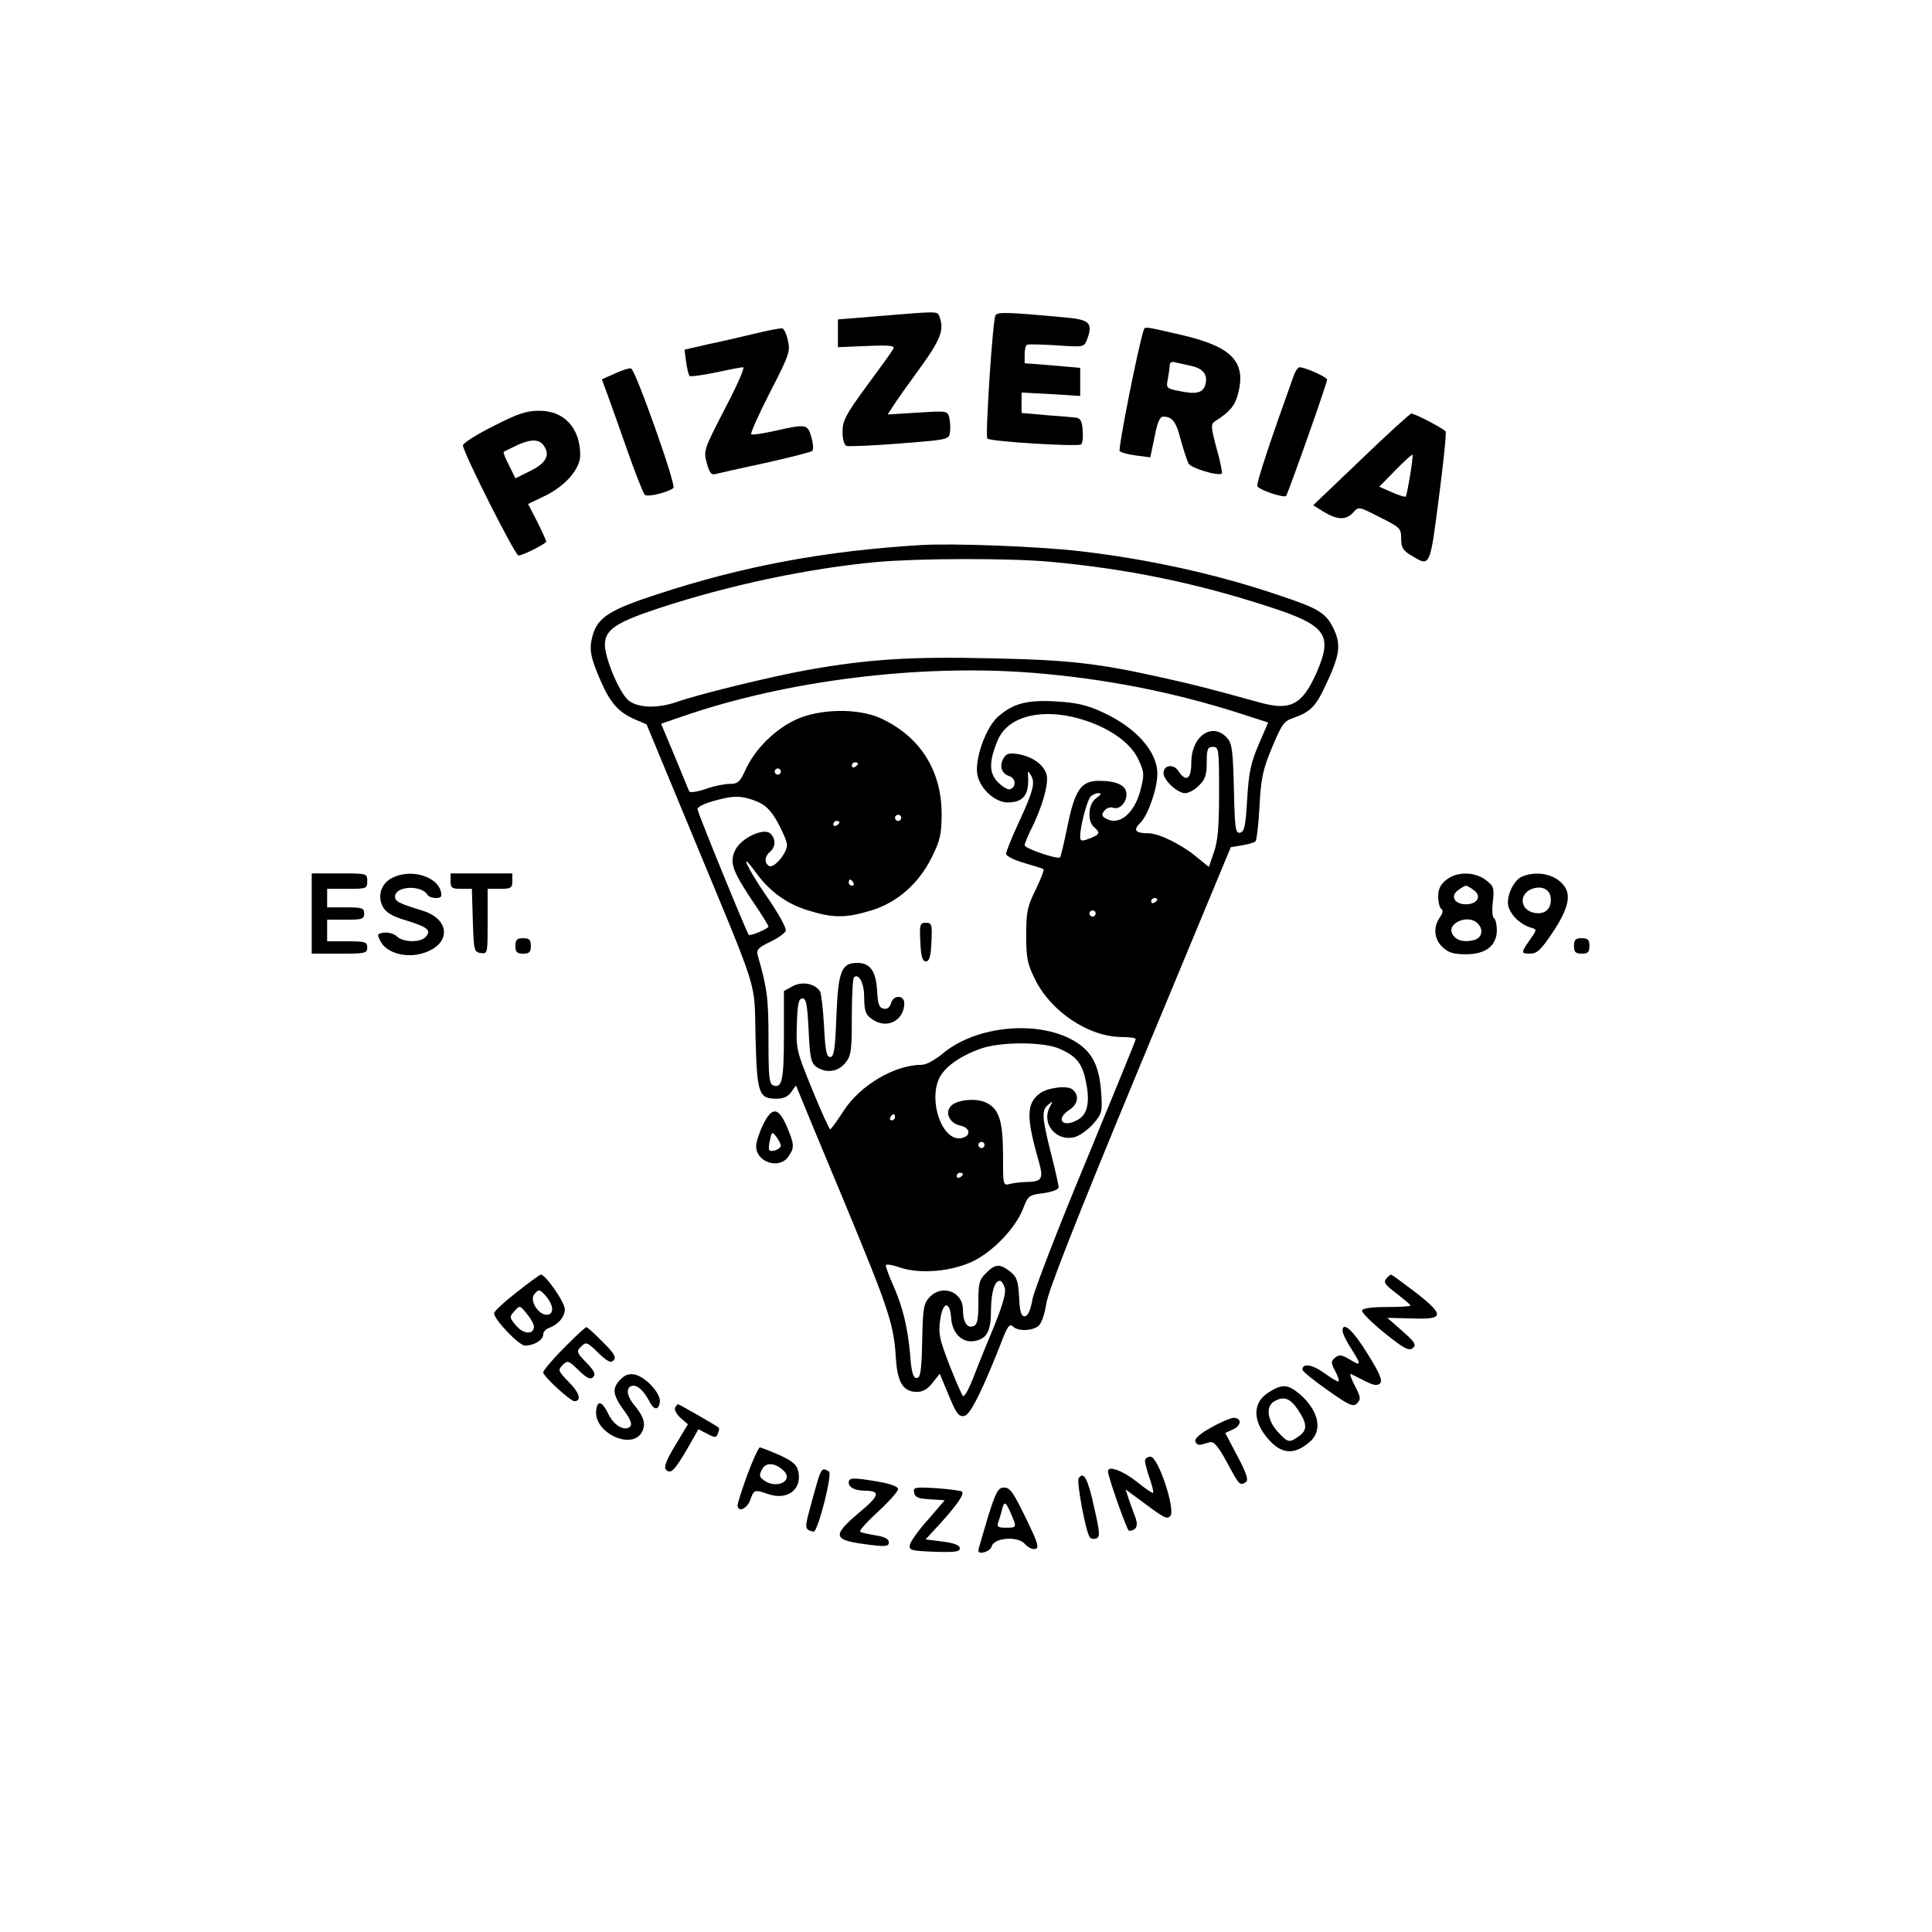 <?xml version="1.0" standalone="no"?>
<!DOCTYPE svg PUBLIC "-//W3C//DTD SVG 20010904//EN"
 "http://www.w3.org/TR/2001/REC-SVG-20010904/DTD/svg10.dtd">
<svg version="1.0" xmlns="http://www.w3.org/2000/svg"
 width="626pt" height="626pt" viewBox="0 0 626 626"
 preserveAspectRatio="xMidYMid meet">

<g transform="translate(0,626) scale(0.1,-0.1)"
fill="#000000" stroke="none">
<path d="M2850 5236 l-135 -11 0 -45 0 -45 94 4 c77 3 92 1 85 -10 -4 -8 -43
-62 -86 -120 -68 -93 -78 -112 -78 -148 0 -24 5 -43 13 -46 6 -2 84 1 172 8
156 12 160 13 163 36 2 12 1 34 -2 47 -6 23 -7 23 -103 17 l-97 -6 19 29 c10
16 49 71 87 123 66 91 78 123 62 165 -7 18 -1 18 -194 2z"/>
<path d="M3225 5237 c-9 -22 -33 -392 -26 -398 9 -10 295 -27 304 -19 5 4 7
25 5 46 -2 30 -7 39 -23 41 -11 1 -55 5 -97 8 l-78 7 0 33 0 33 95 -5 95 -6 0
46 0 45 -90 8 -90 7 0 28 c0 15 3 30 8 32 4 2 47 1 96 -2 87 -6 88 -6 98 18
20 54 9 65 -67 72 -192 18 -226 19 -230 6z"/>
<path d="M2450 5180 c-41 -10 -110 -26 -154 -35 l-78 -18 5 -39 c3 -22 8 -42
11 -46 3 -3 41 2 84 11 42 9 83 17 90 17 6 0 -20 -60 -59 -134 -68 -132 -70
-136 -59 -176 8 -31 15 -40 28 -36 9 2 82 19 162 36 80 18 148 35 152 39 4 4
3 23 -3 44 -12 43 -16 44 -118 21 -40 -9 -74 -14 -77 -11 -3 3 24 64 61 136
62 120 66 133 58 167 -4 21 -13 39 -18 40 -6 1 -44 -6 -85 -16z"/>
<path d="M3705 5188 c-19 -60 -83 -384 -77 -390 4 -4 28 -11 54 -14 l45 -6 14
66 c9 48 17 66 28 66 30 0 42 -17 57 -76 9 -32 20 -66 25 -76 8 -15 98 -42
108 -32 2 2 -5 39 -17 81 -19 70 -19 79 -5 88 47 30 64 50 74 87 28 105 -18
154 -180 192 -130 30 -121 29 -126 14z m152 -113 c40 -8 57 -28 49 -59 -7 -29
-28 -35 -85 -23 -42 8 -43 10 -37 39 3 17 6 37 6 45 0 9 7 12 18 9 9 -2 31 -7
49 -11z"/>
<path d="M1993 5050 l-43 -19 16 -43 c9 -24 38 -106 65 -183 27 -77 53 -143
58 -148 9 -9 77 8 93 22 10 8 -123 383 -137 387 -5 2 -29 -5 -52 -16z"/>
<path d="M4192 5043 c-72 -200 -122 -349 -118 -358 4 -12 85 -39 93 -32 6 6
133 365 133 377 0 8 -71 40 -89 40 -5 0 -14 -12 -19 -27z"/>
<path d="M1598 4879 c-54 -27 -98 -55 -98 -62 0 -22 169 -357 180 -357 14 0
90 39 90 45 0 3 -13 32 -29 64 l-30 58 50 24 c69 32 119 89 119 134 0 89 -53
145 -134 144 -41 0 -70 -10 -148 -50z m164 -63 c21 -30 8 -56 -42 -81 l-50
-25 -20 41 c-12 22 -20 43 -18 45 2 1 23 12 47 23 43 19 69 18 83 -3z"/>
<path d="M4410 4771 l-155 -148 35 -22 c44 -26 72 -27 95 -1 17 19 18 19 86
-16 66 -33 69 -36 69 -69 0 -29 6 -39 33 -55 61 -37 60 -40 89 186 15 114 25
211 22 216 -6 9 -99 58 -111 58 -4 0 -78 -67 -163 -149z m159 -51 c-6 -36 -12
-66 -14 -69 -3 -2 -23 4 -45 14 l-41 18 52 53 c29 30 54 52 56 51 1 -2 -2 -32
-8 -67z"/>
<path d="M2985 4494 c-312 -19 -573 -67 -857 -160 -153 -50 -192 -75 -208
-134 -12 -44 -7 -71 28 -150 30 -68 56 -97 107 -120 l40 -17 143 -345 c227
-548 205 -477 210 -668 5 -184 10 -200 68 -200 22 0 38 7 48 22 l15 21 10 -24
c5 -13 72 -175 149 -359 145 -350 158 -391 165 -503 5 -77 24 -107 68 -107 19
0 35 9 51 30 l23 29 29 -70 c24 -58 32 -70 50 -67 20 3 59 81 130 263 13 30
19 36 28 27 16 -16 60 -15 82 1 10 8 20 35 26 72 6 42 97 273 303 770 l295
710 36 6 c20 3 40 9 44 13 4 4 10 56 13 114 5 92 11 119 41 191 32 76 38 85
72 96 51 18 70 37 100 102 47 99 52 133 28 184 -26 54 -48 67 -183 112 -201
68 -423 116 -639 141 -140 16 -411 26 -515 20z m415 -54 c252 -23 472 -68 712
-146 185 -60 207 -90 155 -211 -46 -105 -84 -127 -182 -100 -175 48 -213 58
-317 81 -210 47 -304 58 -560 63 -261 6 -395 -3 -593 -38 -120 -22 -354 -79
-424 -104 -61 -21 -123 -19 -154 5 -29 23 -77 136 -77 181 0 48 35 72 171 117
226 75 485 130 709 151 137 12 426 13 560 1z m-54 -360 c235 -19 454 -62 670
-131 l93 -30 -31 -72 c-25 -59 -32 -91 -37 -177 -5 -87 -9 -105 -23 -108 -15
-3 -17 13 -20 141 -3 126 -6 148 -22 166 -48 53 -116 6 -116 -80 0 -54 -17
-65 -42 -27 -16 24 -48 19 -48 -7 0 -23 45 -65 70 -65 11 0 32 11 45 25 20 19
25 34 25 75 0 43 3 50 20 50 19 0 20 -7 20 -147 0 -113 -4 -159 -17 -195 l-16
-47 -42 34 c-47 39 -119 74 -152 75 -45 0 -53 10 -28 34 25 25 55 111 55 159
0 71 -68 149 -177 199 -49 23 -83 31 -147 35 -96 6 -142 -5 -192 -49 -40 -35
-77 -139 -67 -189 9 -45 57 -89 98 -89 51 0 70 25 66 85 -1 19 -1 19 10 2 14
-24 6 -53 -42 -156 -21 -46 -39 -90 -39 -97 0 -8 24 -20 58 -30 31 -9 60 -18
63 -20 3 -2 -8 -31 -25 -66 -27 -55 -31 -72 -31 -148 0 -73 4 -93 28 -142 52
-106 175 -188 282 -188 25 0 45 -3 45 -7 0 -4 -73 -181 -161 -395 -89 -213
-166 -414 -173 -445 -7 -40 -16 -58 -26 -58 -11 0 -16 15 -18 62 -3 53 -7 65
-29 83 -33 26 -49 25 -78 -5 -22 -21 -25 -33 -25 -95 0 -56 -3 -72 -16 -77
-20 -8 -34 13 -34 54 0 58 -68 83 -108 40 -19 -20 -22 -36 -24 -142 -2 -99 -6
-120 -18 -120 -11 0 -17 18 -21 75 -8 90 -24 156 -56 228 -13 29 -23 57 -23
62 0 5 21 2 46 -7 66 -22 168 -13 238 21 65 32 138 109 161 170 16 42 19 44
66 50 29 4 49 12 49 19 0 7 -11 57 -25 111 -29 116 -31 139 -8 157 15 13 15
12 4 -9 -27 -52 20 -110 78 -97 17 3 44 23 62 42 30 35 31 40 27 103 -6 84
-28 129 -79 162 -116 75 -326 57 -436 -37 -23 -19 -52 -35 -65 -35 -89 0 -201
-66 -255 -150 -21 -32 -40 -59 -43 -59 -3 0 -29 57 -58 128 -51 125 -53 132
-50 213 2 66 6 83 18 83 12 0 16 -20 20 -103 4 -88 8 -106 24 -118 32 -23 72
-17 95 12 19 24 21 40 21 149 0 67 3 125 7 128 15 15 33 -18 33 -62 0 -52 6
-63 37 -80 44 -23 93 7 93 58 0 28 -36 28 -43 0 -4 -13 -12 -20 -24 -17 -14 2
-19 14 -21 58 -4 63 -22 90 -64 90 -52 0 -62 -26 -68 -173 -4 -108 -8 -132
-20 -132 -12 0 -16 20 -20 100 -3 55 -9 106 -13 113 -17 25 -56 33 -88 17
l-29 -16 0 -142 c0 -146 -6 -174 -34 -164 -14 5 -16 27 -16 150 0 132 -4 164
-35 272 -5 17 2 25 40 43 25 12 48 28 51 36 3 8 -24 57 -60 109 -64 92 -96
161 -37 80 44 -61 100 -102 170 -123 80 -25 122 -25 204 0 85 26 155 88 197
174 26 53 31 74 31 138 0 142 -70 252 -198 311 -73 33 -198 31 -275 -5 -68
-32 -130 -94 -161 -159 -19 -43 -26 -49 -53 -49 -17 0 -52 -7 -79 -17 -27 -9
-50 -12 -52 -7 -2 5 -23 56 -47 114 l-44 105 67 23 c337 117 769 171 1137 142z
m189 -161 c77 -29 134 -74 155 -123 18 -39 18 -47 5 -97 -20 -77 -71 -117
-114 -90 -12 8 -12 12 -2 25 7 8 19 12 27 9 20 -8 44 15 44 43 0 29 -31 44
-89 44 -58 0 -78 -29 -102 -146 -11 -54 -22 -100 -24 -102 -7 -8 -115 29 -115
39 0 5 9 27 19 48 38 74 62 158 51 185 -11 31 -47 55 -93 63 -29 4 -37 1 -46
-15 -14 -26 -5 -49 20 -57 21 -7 22 -36 2 -42 -7 -3 -24 7 -39 22 -30 30 -30
68 -1 137 36 85 163 109 302 57z m-755 -133 c0 -3 -4 -8 -10 -11 -5 -3 -10 -1
-10 4 0 6 5 11 10 11 6 0 10 -2 10 -4z m-250 -26 c0 -5 -4 -10 -10 -10 -5 0
-10 5 -10 10 0 6 5 10 10 10 6 0 10 -4 10 -10z m1022 -86 c-26 -18 -30 -75 -7
-94 21 -18 19 -24 -15 -37 -27 -10 -30 -9 -30 8 0 30 21 112 33 127 5 6 17 12
25 12 12 0 11 -4 -6 -16z m-1102 -10 c30 -12 47 -28 70 -69 16 -29 30 -62 30
-73 0 -27 -43 -77 -58 -68 -16 10 -15 31 3 46 19 16 19 44 0 60 -22 18 -92
-15 -112 -53 -20 -40 -11 -67 53 -163 30 -44 54 -83 54 -86 0 -7 -59 -32 -64
-27 -7 8 -166 397 -166 407 0 10 35 24 85 35 39 9 65 7 105 -9z m470 -54 c0
-5 -4 -10 -10 -10 -5 0 -10 5 -10 10 0 6 5 10 10 10 6 0 10 -4 10 -10z m-200
-14 c0 -3 -4 -8 -10 -11 -5 -3 -10 -1 -10 4 0 6 5 11 10 11 6 0 10 -2 10 -4z
m45 -196 c3 -5 1 -10 -4 -10 -6 0 -11 5 -11 10 0 6 2 10 4 10 3 0 8 -4 11 -10z
m985 -54 c0 -3 -4 -8 -10 -11 -5 -3 -10 -1 -10 4 0 6 5 11 10 11 6 0 10 -2 10
-4z m-200 -46 c0 -5 -4 -10 -10 -10 -5 0 -10 5 -10 10 0 6 5 10 10 10 6 0 10
-4 10 -10z m-115 -439 c56 -25 73 -49 85 -113 12 -63 2 -101 -29 -117 -49 -27
-72 3 -26 33 28 18 33 47 10 66 -16 14 -81 6 -106 -13 -44 -33 -44 -78 -3
-221 16 -56 10 -65 -41 -66 -16 0 -40 -3 -52 -6 -23 -6 -23 -5 -23 88 0 114
-12 153 -52 174 -34 18 -100 11 -118 -11 -19 -22 -2 -55 31 -62 35 -7 36 -36
2 -41 -60 -9 -105 119 -70 194 18 37 68 73 137 97 65 22 204 22 255 -2z m-535
-221 c0 -5 -5 -10 -11 -10 -5 0 -7 5 -4 10 3 6 8 10 11 10 2 0 4 -4 4 -10z
m290 -90 c0 -5 -4 -10 -10 -10 -5 0 -10 5 -10 10 0 6 5 10 10 10 6 0 10 -4 10
-10z m-70 -94 c0 -3 -4 -8 -10 -11 -5 -3 -10 -1 -10 4 0 6 5 11 10 11 6 0 10
-2 10 -4z m136 -370 c4 -17 -9 -61 -41 -138 -26 -62 -56 -137 -67 -166 -12
-29 -24 -49 -28 -45 -4 4 -24 50 -44 101 -31 80 -36 100 -30 143 8 62 32 67
36 7 4 -51 39 -83 81 -72 36 9 48 32 48 102 1 58 12 92 29 92 5 0 12 -11 16
-24z"/>
<path d="M2982 3208 c2 -48 7 -63 18 -63 11 0 16 15 18 63 3 57 1 62 -18 62
-19 0 -21 -5 -18 -62z"/>
<path d="M1010 3300 l0 -130 90 0 c83 0 90 1 90 20 0 18 -7 20 -65 20 l-65 0
0 35 0 35 60 0 c53 0 60 2 60 20 0 18 -7 20 -60 20 l-60 0 0 30 0 30 65 0 c63
0 65 1 65 25 0 25 -1 25 -90 25 l-90 0 0 -130z"/>
<path d="M1268 3414 c-34 -18 -46 -59 -27 -93 10 -18 32 -31 74 -43 71 -22 83
-32 65 -53 -16 -20 -74 -19 -94 1 -9 8 -27 14 -41 12 -23 -3 -24 -5 -12 -28
19 -38 84 -56 139 -38 90 28 88 109 -2 137 -78 24 -90 30 -90 46 0 34 84 39
105 6 8 -13 45 -15 45 -2 0 58 -97 91 -162 55z"/>
<path d="M1460 3405 c0 -22 4 -25 35 -25 l34 0 3 -102 c3 -98 4 -103 26 -106
22 -3 22 -2 22 102 l0 106 40 0 c36 0 40 3 40 25 l0 25 -100 0 -100 0 0 -25z"/>
<path d="M4686 3409 c-19 -15 -26 -30 -26 -54 0 -19 5 -37 10 -40 7 -4 5 -14
-5 -28 -22 -32 -18 -70 9 -96 19 -18 36 -23 76 -23 64 0 100 28 100 78 0 18
-4 35 -9 39 -6 3 -7 27 -4 54 5 43 3 50 -22 69 -36 28 -94 29 -129 1z m89 -33
c27 -19 13 -46 -25 -46 -38 0 -52 27 -25 46 10 8 22 14 25 14 3 0 15 -6 25
-14z m13 -108 c20 -20 14 -47 -12 -54 -33 -8 -57 -2 -69 18 -23 35 49 68 81
36z"/>
<path d="M4932 3420 c-30 -13 -55 -71 -43 -102 11 -28 38 -53 69 -63 22 -6 22
-7 4 -33 -35 -50 -35 -52 -5 -52 24 0 36 12 76 72 48 73 59 117 34 149 -28 36
-85 49 -135 29z m93 -75 c0 -34 -23 -50 -57 -42 -44 11 -46 61 -4 77 34 12 61
-3 61 -35z"/>
<path d="M1670 3195 c0 -20 5 -25 25 -25 20 0 25 5 25 25 0 20 -5 25 -25 25
-20 0 -25 -5 -25 -25z"/>
<path d="M5100 3195 c0 -20 5 -25 25 -25 20 0 25 5 25 25 0 20 -5 25 -25 25
-20 0 -25 -5 -25 -25z"/>
<path d="M2472 2615 c-12 -25 -22 -56 -22 -69 0 -52 75 -76 104 -34 21 29 20
40 -5 99 -27 62 -48 64 -77 4z m58 -67 c0 -11 -29 -22 -37 -15 -3 3 -2 19 2
34 6 27 7 27 21 9 8 -11 14 -24 14 -28z"/>
<path d="M1673 2072 c-40 -31 -72 -61 -72 -67 -1 -20 81 -105 100 -105 29 0
59 18 59 36 0 8 8 17 18 21 31 11 52 36 52 61 0 23 -63 113 -78 112 -4 -1 -39
-26 -79 -58z m98 -14 c24 -30 24 -58 0 -58 -27 0 -56 47 -40 66 15 18 17 18
40 -8z m-41 -96 c0 -27 -33 -26 -57 2 -23 27 -23 29 -6 48 17 19 18 19 40 -9
13 -15 23 -34 23 -41z"/>
<path d="M4491 2116 c-9 -11 -2 -20 34 -47 24 -19 45 -36 45 -39 0 -3 -34 -5
-77 -5 -47 0 -78 -4 -80 -11 -2 -6 31 -39 73 -73 63 -51 79 -59 92 -49 12 11
7 19 -34 55 l-49 43 80 -2 c105 -4 107 10 11 85 -41 31 -76 57 -79 57 -2 0
-10 -6 -16 -14z"/>
<path d="M1827 1892 c-37 -37 -67 -73 -67 -79 0 -12 88 -93 101 -93 24 0 17
27 -17 61 -36 37 -37 40 -21 56 16 16 19 15 52 -17 27 -26 38 -31 47 -22 9 9
4 20 -22 47 -32 33 -33 36 -17 52 16 16 19 15 55 -20 30 -29 41 -34 50 -25 10
10 2 23 -35 60 -26 26 -50 48 -53 48 -3 0 -36 -30 -73 -68z"/>
<path d="M4350 1948 c0 -8 13 -35 30 -61 33 -52 31 -55 -10 -30 -24 14 -31 14
-44 4 -14 -12 -14 -16 0 -43 9 -16 14 -32 11 -34 -2 -2 -23 10 -46 27 -39 28
-71 33 -71 11 0 -5 37 -35 81 -66 71 -50 84 -56 96 -43 13 13 12 20 -7 57 -12
23 -18 40 -13 38 4 -2 25 -12 46 -23 28 -14 40 -16 49 -7 8 8 -1 32 -40 94
-47 77 -82 109 -82 76z"/>
<path d="M2011 1791 c-29 -29 -26 -50 10 -100 22 -29 28 -46 21 -53 -17 -17
-52 2 -70 39 -20 42 -36 48 -40 15 -11 -73 115 -133 148 -72 14 26 6 51 -27
90 -25 31 -25 60 0 60 16 0 35 -20 52 -52 14 -28 29 -28 33 -1 4 27 -44 80
-80 89 -19 4 -32 0 -47 -15z"/>
<path d="M4113 1750 c-54 -32 -56 -91 -6 -150 45 -54 89 -56 141 -8 38 37 23
100 -38 152 -38 31 -55 32 -97 6z m92 -57 c31 -46 32 -67 3 -87 -31 -22 -35
-21 -69 16 -33 37 -38 81 -11 97 31 18 51 12 77 -26z"/>
<path d="M2187 1698 c-2 -7 6 -22 19 -33 l23 -20 -41 -68 c-29 -48 -38 -71
-30 -79 15 -15 26 -5 68 66 l37 65 29 -15 c25 -13 29 -13 34 1 4 9 5 17 3 19
-13 10 -128 76 -132 76 -3 0 -7 -6 -10 -12z"/>
<path d="M3927 1636 c-37 -20 -56 -36 -54 -46 2 -8 10 -13 18 -11 8 2 21 6 30
8 12 3 27 -14 55 -66 40 -74 41 -76 61 -63 9 6 2 28 -27 83 l-40 76 26 12 c26
12 28 35 3 37 -8 1 -40 -12 -72 -30z"/>
<path d="M2422 1483 c-18 -49 -32 -94 -32 -100 0 -25 31 -12 41 17 12 34 14
34 58 19 63 -22 112 16 97 76 -5 20 -20 32 -62 51 -30 13 -58 24 -62 24 -4 0
-22 -39 -40 -87z m117 12 c34 -33 -23 -61 -63 -32 -16 11 -17 17 -7 36 13 24
42 22 70 -4z"/>
<path d="M3710 1526 c0 -7 7 -33 15 -56 8 -24 14 -45 11 -47 -2 -2 -26 14 -54
37 -46 36 -92 52 -92 33 0 -18 62 -193 68 -193 26 1 32 18 18 51 -7 19 -17 45
-21 59 l-8 24 34 -25 c94 -70 99 -73 111 -61 18 18 -39 192 -64 192 -10 0 -18
-6 -18 -14z"/>
<path d="M2651 1468 c-5 -18 -18 -62 -27 -97 -17 -63 -17 -67 12 -74 13 -4 62
187 50 195 -19 13 -24 9 -35 -24z"/>
<path d="M3495 1470 c-7 -12 22 -168 35 -189 3 -7 13 -9 22 -6 13 5 12 18 -7
102 -20 92 -34 118 -50 93z"/>
<path d="M2750 1456 c0 -16 21 -26 53 -26 51 -1 47 -16 -18 -70 -93 -79 -88
-91 38 -106 48 -6 57 -4 57 9 0 10 -14 18 -42 22 -24 4 -47 9 -51 12 -4 3 22
32 58 65 36 33 65 66 65 73 0 8 -23 17 -63 24 -83 14 -97 14 -97 -3z"/>
<path d="M2962 1424 c2 -15 13 -20 51 -22 l48 -3 -54 -63 c-31 -34 -57 -71
-59 -82 -3 -17 4 -19 80 -22 66 -2 82 0 82 11 0 10 -17 17 -55 22 l-56 7 47
51 c57 63 79 96 71 104 -4 3 -41 8 -83 11 -70 4 -76 3 -72 -14z"/>
<path d="M3200 1341 c-16 -54 -30 -101 -30 -105 0 -15 38 -4 43 13 7 29 86 35
108 8 9 -10 23 -18 33 -16 14 3 10 18 -31 102 -39 80 -50 97 -69 97 -20 0 -27
-12 -54 -99z m76 14 c19 -45 19 -45 -17 -45 -24 0 -30 3 -25 16 3 9 9 27 12
40 8 32 12 30 30 -11z"/>
</g>
</svg>

